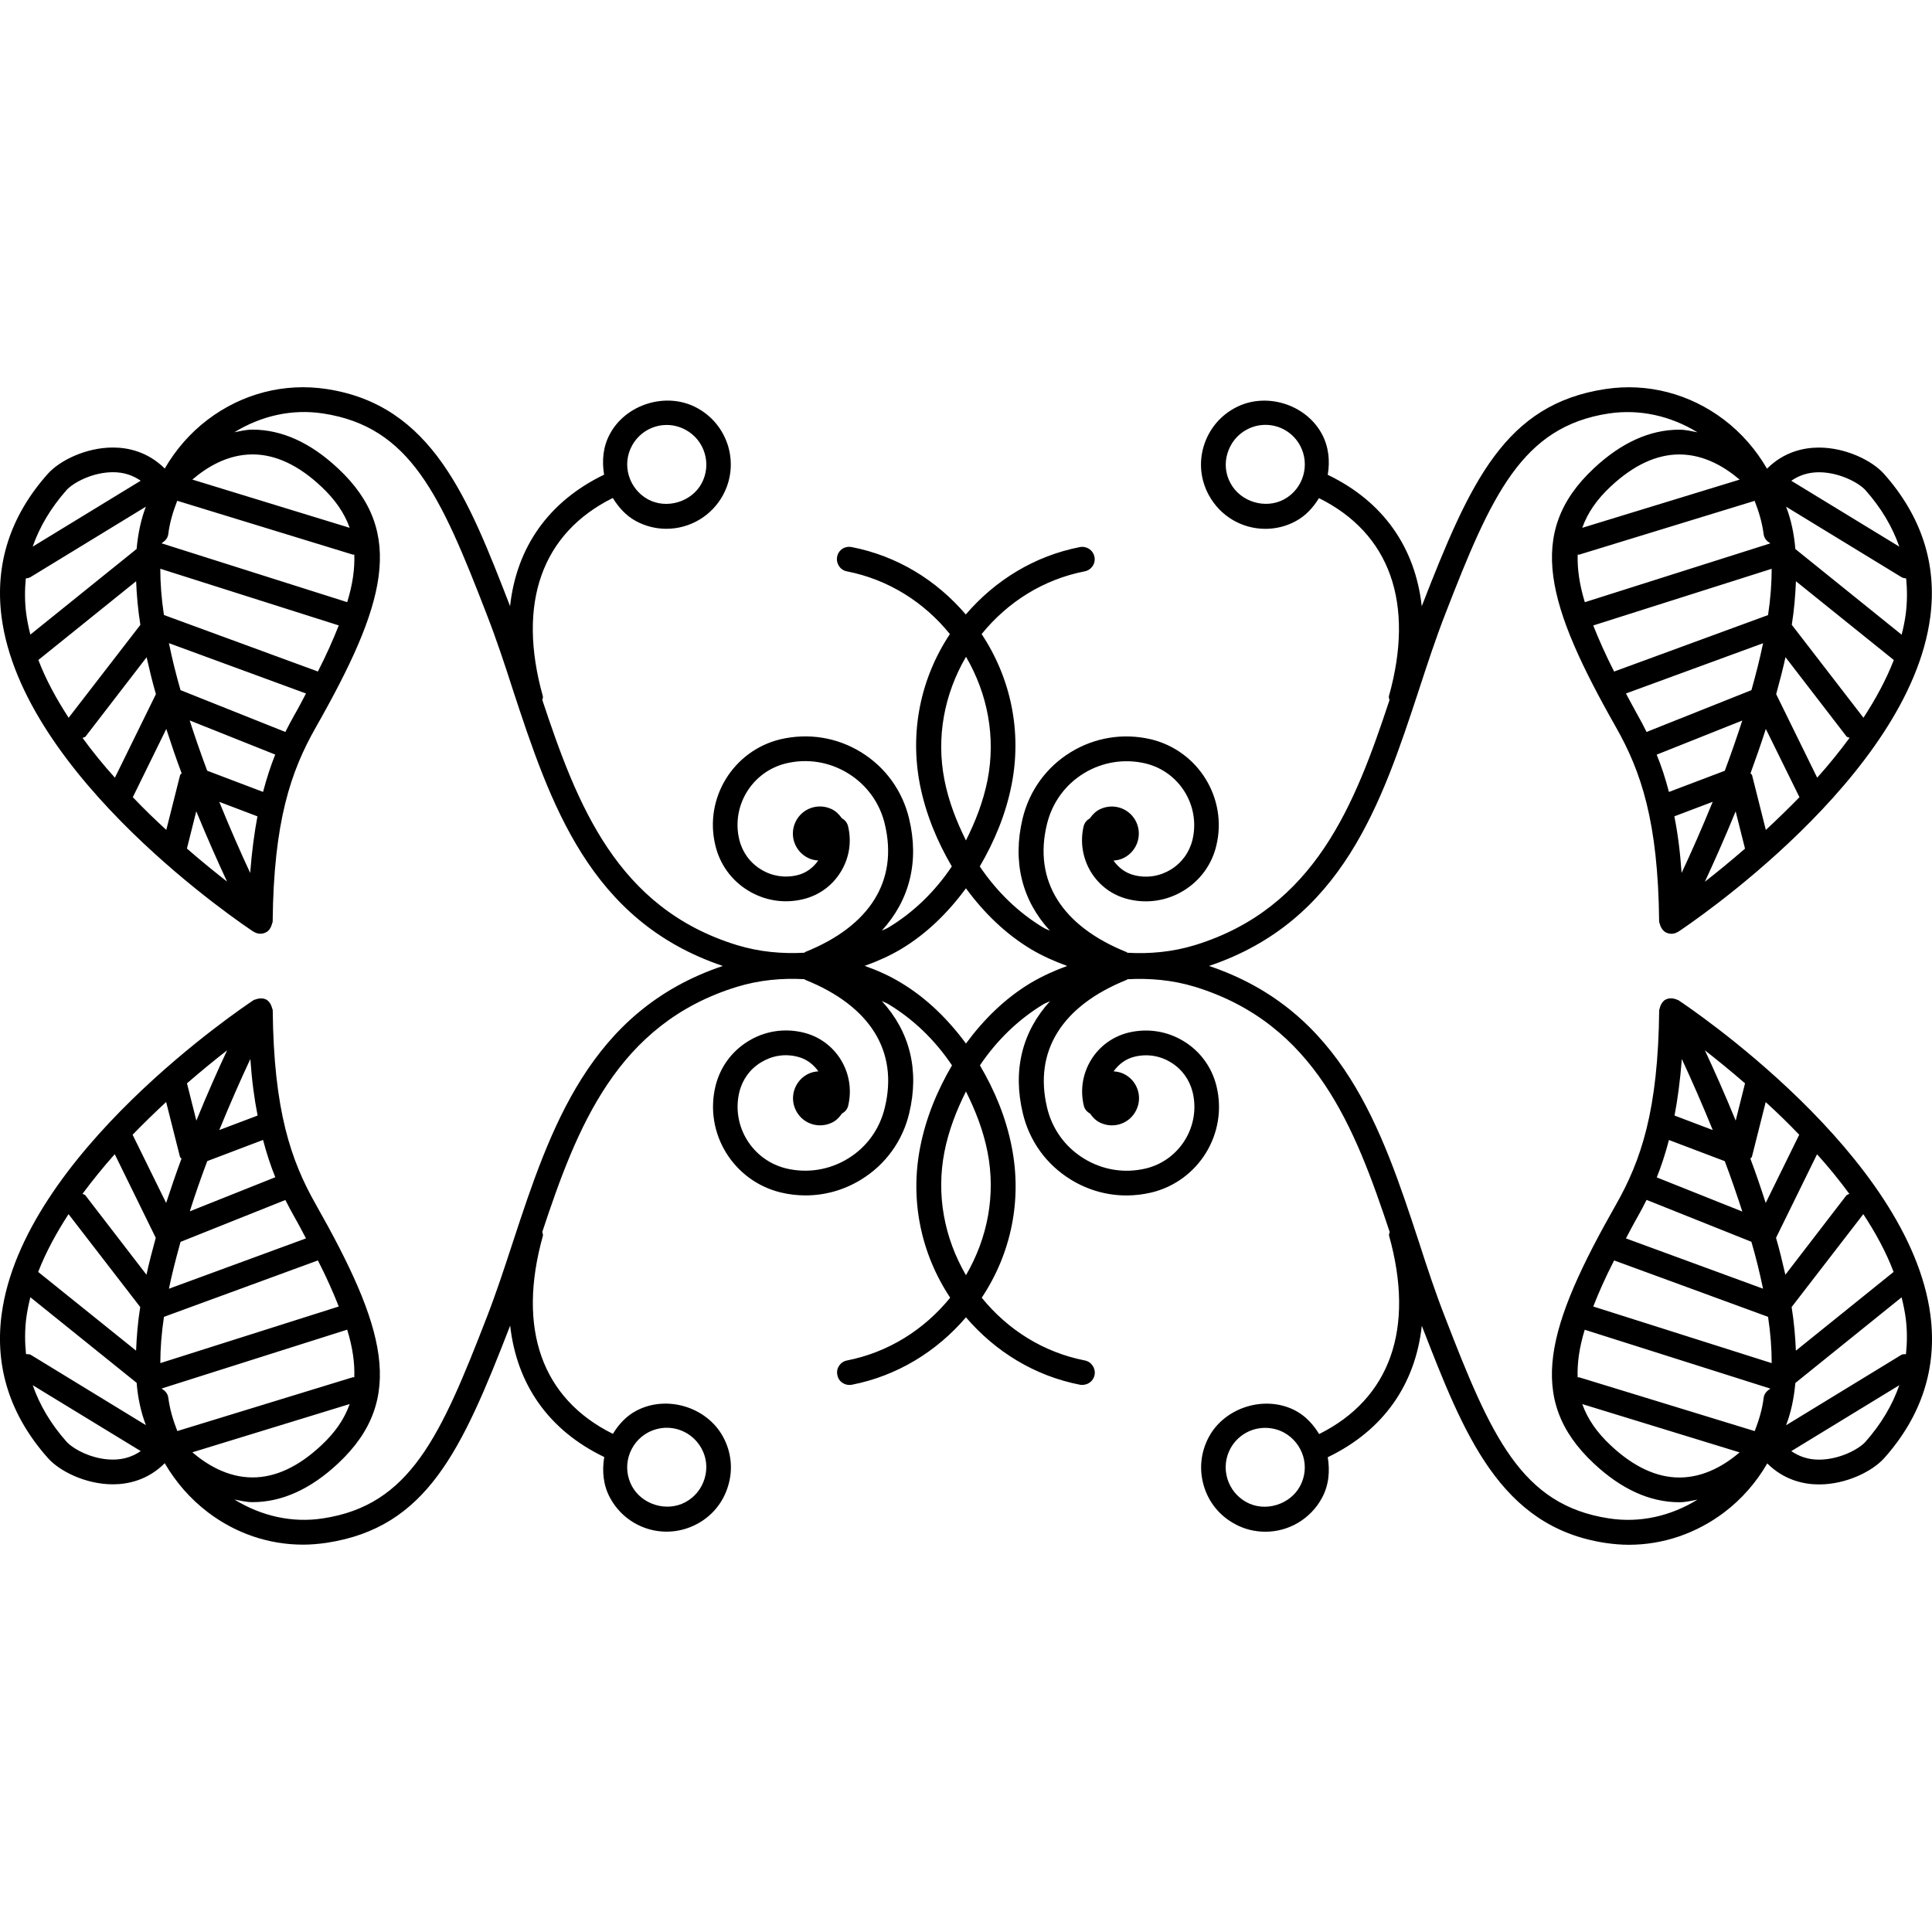 <?xml version="1.0" encoding="iso-8859-1"?>
<!-- Generator: Adobe Illustrator 16.0.0, SVG Export Plug-In . SVG Version: 6.00 Build 0)  -->
<!DOCTYPE svg PUBLIC "-//W3C//DTD SVG 1.1//EN" "http://www.w3.org/Graphics/SVG/1.1/DTD/svg11.dtd">
<svg version="1.1" id="Capa_1" xmlns="http://www.w3.org/2000/svg" xmlns:xlink="http://www.w3.org/1999/xlink" x="0px" y="0px"
	 width="210.909px" height="210.909px" viewBox="0 0 210.909 210.909" style="enable-background:new 0 0 210.909 210.909;"
	 xml:space="preserve">
<g>
	<path d="M183.214,109.183c-0.079-0.048-0.152-0.043-0.231-0.085c-0.096-0.031-0.143-0.053-0.222-0.073
		c-0.322-0.069-0.617-0.063-0.907,0.084c0,0,0,0-0.011,0l0,0l0,0c-0.301,0.158-0.464,0.422-0.58,0.707
		c-0.031,0.084-0.053,0.137-0.063,0.216c-0.021,0.101-0.073,0.163-0.073,0.259c-0.116,10.926-1.973,16.39-4.726,21.23
		c-7.504,13.21-9.935,21.21-2.415,28.234c2.995,2.815,6.139,4.239,9.334,4.239c0.712,0,1.34-0.163,1.988-0.284
		c-2.916,1.793-6.265,2.573-9.672,2.046c-9.528-1.445-12.851-8.907-17.897-21.99c-1.018-2.605-1.914-5.295-2.832-8.153
		c-4.087-12.461-8.38-25.275-22.924-30.164c14.544-4.896,18.837-17.716,22.924-30.166c0.934-2.858,1.819-5.553,2.832-8.161
		c5.062-13.078,8.405-20.553,17.897-21.987c3.37-0.499,6.74,0.264,9.667,2.057c-0.654-0.124-1.282-0.285-1.988-0.285
		c-3.201,0-6.344,1.424-9.334,4.232c-7.51,7.026-5.068,15.023,2.426,28.242c2.742,4.838,4.604,10.293,4.714,21.223
		c0,0.092,0.053,0.166,0.074,0.258c0.011,0.082,0.037,0.14,0.068,0.217c0.116,0.292,0.301,0.551,0.575,0.701l0,0l0,0
		c0.2,0.105,0.422,0.158,0.633,0.158c0.253,0,0.495-0.084,0.717-0.217c0-0.005,0.011,0,0.021-0.005
		c1.022-0.68,25.228-16.849,27.512-34.372c0.754-5.756-0.966-11.011-5.062-15.623c-1.276-1.424-4.13-2.861-7.099-2.861
		c-1.655,0-3.817,0.459-5.663,2.305c-1.192-2.057-2.774-3.887-4.684-5.34c-3.765-2.858-8.374-4.05-12.956-3.354
		c-10.959,1.653-14.745,10.077-20.039,23.68c-0.006,0.005-0.006,0.016-0.011,0.026c-0.718-6.415-4.188-11.422-10.263-14.344
		c0.254-1.484,0.122-3.04-0.643-4.464c-1.772-3.286-6.207-4.63-9.503-2.827c-1.672,0.904-2.858,2.389-3.401,4.192
		c-0.533,1.793-0.327,3.681,0.564,5.313c1.229,2.268,3.58,3.684,6.18,3.684c1.16,0,2.32-0.292,3.328-0.849
		c1.107-0.599,1.903-1.506,2.516-2.505c7.752,3.845,10.483,11.465,7.636,21.626c-0.042,0.153,0.053,0.282,0.063,0.427
		c-3.766,11.383-8.132,22.713-21.247,26.749c-2.463,0.749-4.941,0.971-7.367,0.828c-0.037-0.016-0.047-0.053-0.079-0.068
		c-7.082-2.843-10.198-7.8-8.701-13.961c0.56-2.326,1.978-4.298,4.014-5.55c2.035-1.252,4.45-1.63,6.76-1.084
		c3.718,0.907,5.996,4.644,5.115,8.332c-0.332,1.361-1.165,2.516-2.356,3.243c-1.208,0.741-2.59,0.963-3.977,0.628
		c-0.98-0.232-1.751-0.839-2.289-1.604c0.349-0.021,0.718-0.098,1.055-0.256c1.482-0.696,2.12-2.454,1.435-3.937
		c-0.696-1.484-2.437-2.12-3.939-1.424c-0.49,0.227-0.838,0.594-1.134,1.01c-0.321,0.177-0.569,0.459-0.675,0.847
		c-0.406,1.725-0.116,3.504,0.797,5.013c0.928,1.505,2.378,2.565,4.113,2.974c2.057,0.499,4.197,0.164,6.012-0.949
		c1.813-1.112,3.079-2.858,3.564-4.92c1.234-5.128-1.946-10.325-7.104-11.588c-3.021-0.718-6.154-0.222-8.812,1.41
		c-2.647,1.63-4.501,4.195-5.231,7.22c-1.139,4.73-0.066,8.951,2.984,12.263c-0.216-0.119-0.464-0.185-0.686-0.319
		c-2.763-1.653-5.123-3.953-6.977-6.703c1.585-2.71,2.843-5.689,3.479-8.94c1.123-5.735-0.053-11.562-3.278-16.427
		c2.864-3.521,6.75-5.967,11.253-6.848c0.738-0.146,1.213-0.854,1.065-1.582c-0.153-0.73-0.833-1.2-1.582-1.068
		c-4.937,0.965-9.229,3.594-12.464,7.359c-3.225-3.771-7.518-6.399-12.464-7.359c-0.778-0.137-1.447,0.333-1.582,1.068
		c-0.135,0.735,0.335,1.442,1.058,1.582c4.498,0.88,8.403,3.327,11.253,6.848c-3.227,4.87-4.39,10.691-3.272,16.427
		c0.644,3.256,1.896,6.225,3.483,8.94c-1.846,2.75-4.205,5.044-6.971,6.697c-0.216,0.13-0.458,0.195-0.68,0.319
		c3.035-3.317,4.121-7.533,2.982-12.258c-0.73-3.03-2.586-5.596-5.239-7.228c-2.65-1.629-5.762-2.12-8.812-1.408
		c-5.152,1.247-8.342,6.441-7.095,11.573c0.485,2.067,1.753,3.823,3.565,4.931c1.814,1.113,3.952,1.453,6.004,0.955
		c1.722-0.409,3.185-1.463,4.113-2.975c0.936-1.513,1.221-3.288,0.802-5.012c-0.103-0.388-0.346-0.675-0.67-0.847
		c-0.298-0.417-0.644-0.783-1.134-1.01c-1.487-0.696-3.246-0.066-3.937,1.424c-0.693,1.477-0.056,3.24,1.434,3.937
		c0.335,0.158,0.699,0.232,1.055,0.256c-0.535,0.765-1.308,1.371-2.292,1.603c-1.365,0.33-2.779,0.103-3.963-0.633
		c-1.205-0.733-2.035-1.888-2.365-3.256c-0.891-3.688,1.406-7.42,5.103-8.316c2.333-0.562,4.738-0.166,6.773,1.086
		c2.036,1.252,3.465,3.225,4.016,5.556c1.469,6.157-1.613,11.114-8.704,13.951c-0.032,0.011-0.037,0.058-0.071,0.074
		c-2.434,0.137-4.917-0.085-7.375-0.833c-13.118-4.032-17.458-15.362-21.239-26.745c0.011-0.145,0.098-0.274,0.053-0.427
		c-2.84-10.156-0.113-17.782,7.636-21.637c0.633,1.021,1.432,1.927,2.518,2.516c1.015,0.556,2.175,0.849,3.325,0.849
		c2.586,0,4.957-1.411,6.188-3.678c0.891-1.648,1.091-3.536,0.562-5.339c-0.545-1.798-1.738-3.28-3.385-4.171
		c-3.293-1.804-7.75-0.459-9.514,2.821c-0.757,1.376-0.896,2.932-0.643,4.458c-6.064,2.927-9.563,7.935-10.265,14.36
		c-0.005-0.01-0.005-0.021-0.01-0.034c-4.564-11.77-8.5-21.938-20.037-23.678c-4.577-0.691-9.199,0.491-12.97,3.354
		c-1.912,1.453-3.488,3.272-4.68,5.329c-1.843-1.835-4.008-2.294-5.651-2.294c-2.99,0-5.824,1.437-7.101,2.856
		c-4.113,4.606-5.803,9.872-5.065,15.622c2.278,17.523,26.47,33.697,27.509,34.378c0.011,0.005,0.021,0,0.021,0.005
		c0.222,0.138,0.464,0.216,0.717,0.216c0.211,0,0.433-0.047,0.633-0.158l0,0l0,0c0.285-0.149,0.464-0.413,0.578-0.701
		c0.031-0.076,0.047-0.134,0.066-0.216c0.021-0.092,0.074-0.166,0.074-0.259c0.113-10.929,1.972-16.39,4.725-21.223
		c7.501-13.218,9.932-21.215,2.415-28.236c-2.998-2.813-6.141-4.237-9.336-4.237c-0.72,0-1.334,0.161-1.983,0.285
		c2.921-1.793,6.286-2.566,9.667-2.051c9.531,1.442,12.851,8.909,17.9,21.987c1.015,2.608,1.912,5.303,2.829,8.161
		c4.09,12.45,8.382,25.27,22.924,30.166c-14.542,4.895-18.834,17.709-22.924,30.164c-0.934,2.854-1.819,5.548-2.829,8.153
		c-5.065,13.083-8.403,20.556-17.9,21.99c-3.354,0.521-6.729-0.253-9.661-2.057c0.648,0.121,1.268,0.284,1.982,0.284
		c3.201,0,6.344-1.424,9.337-4.229c7.512-7.024,5.065-15.024-2.415-28.234c-2.753-4.841-4.612-10.294-4.725-21.23
		c0-0.096-0.053-0.158-0.074-0.259c-0.024-0.079-0.04-0.132-0.071-0.216c-0.113-0.296-0.303-0.549-0.572-0.707l0,0l0,0
		c-0.011,0-0.011,0-0.011,0c-0.303-0.143-0.599-0.147-0.907-0.074c-0.087,0.011-0.124,0.032-0.201,0.063
		c-0.098,0.032-0.179,0.032-0.253,0.085c-1.025,0.68-25.236,16.848-27.514,34.366c-0.749,5.754,0.968,11.017,5.065,15.626
		c1.258,1.424,4.116,2.863,7.09,2.863c1.653,0,3.818-0.459,5.661-2.305c1.192,2.057,2.784,3.887,4.685,5.337
		c3.051,2.331,6.687,3.554,10.418,3.554c0.836,0,1.69-0.073,2.561-0.2c10.96-1.661,14.757-10.072,20.033-23.683
		c0.006-0.011,0.006-0.021,0.011-0.032c0.717,6.418,4.195,11.428,10.27,14.35c-0.253,1.529-0.113,3.09,0.644,4.472
		c1.231,2.268,3.586,3.676,6.172,3.676c1.16,0,2.32-0.301,3.341-0.854c1.653-0.892,2.848-2.368,3.375-4.171
		c0.541-1.793,0.335-3.691-0.562-5.332c-1.774-3.274-6.194-4.614-9.514-2.821c-1.081,0.58-1.885,1.481-2.513,2.5
		c-7.747-3.839-10.486-11.465-7.639-21.621c0.042-0.158-0.055-0.29-0.065-0.433c3.773-11.38,8.131-22.707,21.249-26.747
		c2.463-0.749,4.941-0.97,7.364-0.833c0.045,0.016,0.05,0.053,0.082,0.068c7.09,2.843,10.196,7.8,8.693,13.959
		c-0.557,2.331-1.97,4.303-4.005,5.548c-2.036,1.255-4.451,1.635-6.76,1.086c-3.715-0.907-6.001-4.646-5.115-8.332
		c0.329-1.36,1.16-2.521,2.365-3.248c1.205-0.738,2.586-0.966,3.963-0.622c0.983,0.231,1.756,0.833,2.302,1.603
		c-0.356,0.021-0.73,0.095-1.065,0.253c-1.474,0.696-2.123,2.458-1.424,3.935c0.686,1.481,2.434,2.12,3.937,1.424
		c0.49-0.222,0.841-0.591,1.129-1.013c0.329-0.169,0.577-0.459,0.675-0.844c0.409-1.729,0.124-3.512-0.799-5.021
		c-0.926-1.497-2.378-2.562-4.111-2.974c-2.051-0.496-4.2-0.169-6.004,0.949c-1.814,1.112-3.08,2.857-3.575,4.92
		c-1.237,5.131,1.949,10.32,7.106,11.586c0.901,0.221,1.814,0.326,2.721,0.326c2.133,0,4.225-0.585,6.086-1.734
		c2.652-1.63,4.509-4.192,5.234-7.22c1.139-4.73,0.063-8.943-2.988-12.266c0.222,0.116,0.464,0.189,0.686,0.321
		c2.766,1.661,5.131,3.95,6.977,6.703c-1.587,2.71-2.84,5.689-3.475,8.943c-1.123,5.732,0.053,11.56,3.277,16.422
		c-2.858,3.512-6.761,5.964-11.253,6.85c-0.747,0.143-1.221,0.85-1.065,1.582c0.129,0.728,0.804,1.197,1.582,1.07
		c4.936-0.97,9.229-3.596,12.458-7.361c3.23,3.766,7.522,6.402,12.459,7.361c0.748,0.116,1.439-0.343,1.582-1.07
		c0.137-0.732-0.338-1.439-1.065-1.582c-4.493-0.881-8.396-3.327-11.254-6.85c3.24-4.868,4.406-10.689,3.283-16.422
		c-0.631-3.265-1.888-6.233-3.48-8.943c1.851-2.753,4.221-5.042,6.974-6.697c0.222-0.127,0.464-0.195,0.686-0.316
		c-3.032,3.312-4.113,7.53-2.974,12.255c0.725,3.038,2.578,5.595,5.23,7.225c1.862,1.149,3.955,1.735,6.086,1.735
		c0.907,0,1.819-0.111,2.727-0.322c5.152-1.25,8.343-6.443,7.104-11.58c-0.496-2.067-1.762-3.823-3.576-4.931
		c-1.803-1.107-3.938-1.439-6.001-0.954c-1.714,0.411-3.185,1.466-4.113,2.974c-0.928,1.509-1.213,3.291-0.802,5.021
		c0.101,0.38,0.349,0.675,0.676,0.844c0.29,0.411,0.638,0.791,1.128,1.013c1.487,0.696,3.254,0.068,3.939-1.424
		c0.701-1.477,0.063-3.243-1.424-3.935c-0.338-0.158-0.712-0.231-1.065-0.253c0.543-0.77,1.318-1.371,2.3-1.603
		c1.371-0.333,2.778-0.105,3.965,0.633c1.197,0.728,2.025,1.888,2.363,3.248c0.891,3.691-1.414,7.425-5.1,8.321
		c-2.342,0.56-4.735,0.169-6.776-1.086c-2.036-1.245-3.465-3.228-4.014-5.548c-1.474-6.165,1.614-11.122,8.701-13.959
		c0.032-0.011,0.037-0.053,0.074-0.063c2.431-0.132,4.915,0.079,7.372,0.828c13.12,4.04,17.461,15.367,21.252,26.758
		c-0.011,0.137-0.11,0.274-0.063,0.422c2.838,10.156,0.105,17.782-7.636,21.642c-0.633-1.022-1.435-1.93-2.521-2.521
		c-3.301-1.793-7.747-0.442-9.514,2.827c-0.891,1.655-1.091,3.533-0.559,5.336c0.527,1.804,1.729,3.28,3.386,4.172
		c1.013,0.564,2.173,0.849,3.338,0.849c2.579,0,4.936-1.413,6.165-3.67c0.759-1.382,0.896-2.933,0.643-4.462
		c6.075-2.927,9.562-7.931,10.268-14.359c0.006,0.011,0.006,0.021,0.011,0.037c4.572,11.771,8.501,21.938,20.039,23.678
		c0.849,0.127,1.703,0.2,2.568,0.2c3.712,0,7.341-1.229,10.415-3.554c1.914-1.456,3.491-3.27,4.678-5.326
		c1.846,1.835,4.008,2.293,5.652,2.293c2.99,0,5.822-1.439,7.099-2.853c4.113-4.608,5.812-9.872,5.062-15.63
		C208.443,126.042,184.249,109.863,183.214,109.183z M208.089,63.148c0.121,1.253,0.121,2.531-0.042,3.85
		c-0.101,0.768-0.259,1.529-0.454,2.289l-11.602-9.353c-0.137-1.68-0.475-3.228-1.007-4.617l12.599,7.691
		C207.736,63.101,207.92,63.122,208.089,63.148z M203.427,78.354l-7.825-10.146c0.264-1.643,0.39-3.219,0.453-4.756l10.685,8.601
		C205.906,74.202,204.756,76.313,203.427,78.354z M198.375,84.898l-4.477-9.121c0.374-1.35,0.722-2.694,1.018-4.034l6.655,8.646
		c0.095,0.108,0.227,0.087,0.337,0.164C200.796,82.059,199.615,83.517,198.375,84.898z M182.782,89.117l4.188-1.587
		c-1.155,2.829-2.32,5.474-3.396,7.766C183.415,92.972,183.146,90.931,182.782,89.117z M189.474,88.577l1.023,4.066
		c-1.599,1.387-3.096,2.608-4.383,3.612C187.09,94.156,188.261,91.535,189.474,88.577z M188.288,84.142l-6.096,2.312
		c-0.396-1.516-0.839-2.861-1.34-4.071l9.345-3.726C189.601,80.503,188.962,82.343,188.288,84.142z M178.764,78.041
		c-0.475-0.836-0.839-1.561-1.266-2.336l14.971-5.487c-0.348,1.68-0.785,3.391-1.271,5.123l-11.449,4.564
		C179.428,79.256,179.107,78.642,178.764,78.041z M173.928,68.279l19.479-6.186c0,1.585-0.126,3.275-0.396,5.052l-16.806,6.165
		C175.267,71.459,174.535,69.811,173.928,68.279z M172.23,60.535c0.053-0.005,0.105,0.032,0.153,0.016l19.163-5.875
		c0.464,1.176,0.823,2.387,0.986,3.654c0.063,0.443,0.338,0.752,0.696,0.952c0.005,0.011,0.005,0.026,0.011,0.042L173.01,65.74
		C172.404,63.762,172.182,62.067,172.23,60.535z M175.832,53.11c2.479-2.322,4.999-3.499,7.494-3.499
		c2.795,0,5.078,1.463,6.581,2.748l-17.176,5.26C173.311,55.976,174.329,54.513,175.832,53.11z M192.77,90.602l-1.503-5.978
		c-0.021-0.093-0.121-0.124-0.169-0.211c0.575-1.572,1.14-3.19,1.672-4.839l3.67,7.452C195.196,88.297,193.978,89.484,192.77,90.602
		z M203.649,53.514c1.72,1.935,2.933,3.998,3.691,6.162l-11.791-7.192c0.849-0.594,1.856-0.929,3.021-0.929
		C200.833,51.56,202.943,52.725,203.649,53.514z M140.189,54.507c-2.052,1.113-4.768,0.277-5.854-1.748
		c-0.554-1.004-0.676-2.167-0.338-3.27c0.338-1.104,1.055-2.024,2.083-2.578c0.633-0.349,1.345-0.53,2.062-0.53
		c1.599,0,3.032,0.87,3.787,2.262C143.052,50.75,142.272,53.369,140.189,54.507z M68.995,48.649
		c0.762-1.393,2.204-2.257,3.792-2.257c0.712,0,1.424,0.185,2.057,0.53c1.015,0.551,1.756,1.463,2.083,2.568
		c0.33,1.107,0.206,2.271-0.335,3.28c-1.089,2.02-3.81,2.851-5.854,1.743c-1.015-0.557-1.748-1.469-2.088-2.582
		C68.32,50.824,68.443,49.659,68.995,48.649z M38.677,60.535c0.056,1.538-0.166,3.235-0.775,5.2l-20.24-6.415
		c0.006-0.016,0.006-0.032,0.011-0.048c0.351-0.211,0.636-0.52,0.696-0.957c0.15-1.258,0.524-2.473,0.978-3.646l19.174,5.877
		C38.578,60.567,38.625,60.525,38.677,60.535z M34.704,73.305l-16.809-6.168c-0.267-1.774-0.396-3.459-0.396-5.049l19.482,6.186
		C36.373,69.811,35.651,71.459,34.704,73.305z M32.144,78.041c-0.335,0.591-0.665,1.215-0.992,1.864L19.709,75.34
		c-0.503-1.732-0.923-3.449-1.268-5.128l14.963,5.493C32.988,76.49,32.626,77.209,32.144,78.041z M9.012,80.558
		c0.114-0.076,0.243-0.055,0.335-0.163l6.658-8.646c0.303,1.339,0.625,2.684,1.015,4.028l-4.477,9.121
		C11.29,83.511,10.109,82.059,9.012,80.558z M4.189,72.047l10.671-8.596c0.063,1.537,0.201,3.119,0.464,4.762L7.493,78.354
		C6.164,76.313,5.004,74.196,4.189,72.047z M2.86,66.982c-0.166-1.313-0.166-2.587-0.042-3.839c0.167-0.026,0.346-0.042,0.507-0.14
		l12.598-7.691c-0.535,1.395-0.856,2.938-1.01,4.617L3.314,69.276C3.119,68.517,2.968,67.754,2.86,66.982z M24.79,96.245
		c-1.284-1.01-2.797-2.226-4.385-3.612l1.021-4.066C22.646,91.535,23.812,94.156,24.79,96.245z M23.936,87.535l4.168,1.582
		c-0.34,1.814-0.614,3.855-0.793,6.178C26.243,92.999,25.083,90.359,23.936,87.535z M28.716,86.449l-6.097-2.312
		c-0.675-1.798-1.312-3.633-1.911-5.489l9.336,3.726C29.557,83.593,29.114,84.943,28.716,86.449z M7.261,53.503
		c0.709-0.789,2.813-1.954,5.081-1.954c1.173,0,2.148,0.335,3.019,0.928L3.567,59.675C4.318,57.516,5.544,55.449,7.261,53.503z
		 M14.499,87.026l3.655-7.452c0.535,1.648,1.081,3.272,1.674,4.839c-0.05,0.087-0.14,0.118-0.169,0.211l-1.505,5.972
		C16.933,89.484,15.707,88.297,14.499,87.026z M35.071,53.116c1.503,1.408,2.523,2.871,3.101,4.503l-17.173-5.265
		c1.487-1.279,3.775-2.748,6.573-2.748C30.071,49.606,32.592,50.782,35.071,53.116z M2.839,147.816
		c-0.129-1.271-0.14-2.573,0.026-3.913c0.108-0.77,0.258-1.529,0.448-2.288l11.604,9.344c0.134,1.688,0.477,3.228,1.01,4.62
		L3.33,147.884C3.179,147.805,3,147.853,2.839,147.816z M7.482,132.544l7.826,10.141c-0.266,1.65-0.39,3.232-0.453,4.762
		l-10.687-8.596C5.004,136.7,6.154,134.59,7.482,132.544z M12.527,126l4.477,9.129c-0.374,1.35-0.72,2.689-1.015,4.028l-6.658-8.653
		c-0.082-0.111-0.216-0.111-0.324-0.18C10.119,128.832,11.29,127.381,12.527,126z M28.123,121.781l-4.187,1.582
		c1.158-2.821,2.318-5.469,3.394-7.757C27.49,117.931,27.764,119.972,28.123,121.781z M21.436,122.334l-1.025-4.071
		c1.598-1.381,3.095-2.604,4.385-3.606C23.812,116.745,22.646,119.361,21.436,122.334z M22.625,126.753l6.091-2.31
		c0.398,1.509,0.841,2.858,1.339,4.071l-9.336,3.723C21.301,130.392,21.95,128.552,22.625,126.753z M32.144,132.861
		c0.482,0.827,0.838,1.545,1.26,2.33l-14.963,5.495c0.345-1.677,0.788-3.391,1.268-5.115l11.443-4.572
		C31.479,131.642,31.804,132.259,32.144,132.861z M36.982,142.626L17.5,148.807c0.005-1.587,0.129-3.27,0.4-5.052l16.804-6.159
		C35.651,139.442,36.373,141.087,36.982,142.626z M38.677,150.363c-0.058,0.006-0.105-0.031-0.155-0.016l-19.164,5.875
		c-0.464-1.177-0.823-2.384-0.989-3.655c-0.061-0.433-0.34-0.743-0.696-0.954c0-0.011-0.005-0.031-0.005-0.042l20.234-6.418
		C38.511,147.141,38.733,148.839,38.677,150.363z M35.071,157.788c-2.479,2.326-5,3.497-7.494,3.497
		c-2.792,0-5.075-1.461-6.578-2.742l17.173-5.269C37.594,154.924,36.579,156.385,35.071,157.788z M18.137,120.299l1.506,5.975
		c0.021,0.101,0.119,0.121,0.169,0.211c-0.578,1.566-1.139,3.19-1.675,4.836l-3.662-7.446
		C15.707,122.609,16.933,121.417,18.137,120.299z M7.261,157.382c-1.717-1.931-2.932-3.998-3.689-6.165l11.789,7.192
		c-0.852,0.597-1.856,0.929-3.024,0.929C10.069,159.343,7.976,158.178,7.261,157.382z M68.644,158.964
		c0.335-1.107,1.067-2.025,2.088-2.579c0.623-0.332,1.34-0.522,2.054-0.522c1.592,0,3.04,0.876,3.799,2.268
		c0.557,1.013,0.665,2.173,0.335,3.27c-0.33,1.107-1.062,2.02-2.078,2.574c-2.046,1.117-4.762,0.284-5.854-1.735
		C68.443,161.232,68.32,160.055,68.644,158.964z M103.101,85.141c-0.917-4.664-0.021-9.368,2.354-13.444
		c2.371,4.071,3.261,8.774,2.354,13.444c-0.469,2.36-1.324,4.548-2.36,6.605C104.429,89.689,103.564,87.506,103.101,85.141z
		 M107.804,125.762c0.918,4.662,0.021,9.376-2.354,13.447c-2.37-4.071-3.262-8.774-2.354-13.447
		c0.464-2.362,1.318-4.546,2.354-6.612C106.476,121.216,107.34,123.389,107.804,125.762z M112.55,107.285
		c-2.792,1.666-5.142,3.976-7.101,6.634c-1.959-2.658-4.324-4.979-7.106-6.645c-1.257-0.765-2.592-1.351-3.947-1.835
		c1.36-0.485,2.694-1.076,3.958-1.825c2.792-1.672,5.136-3.979,7.095-6.639c1.959,2.666,4.324,4.978,7.111,6.65
		c1.255,0.749,2.584,1.329,3.944,1.824C115.161,105.934,113.827,106.536,112.55,107.285z M141.913,162.25
		c-1.091,2.014-3.807,2.853-5.848,1.734c-1.013-0.559-1.751-1.466-2.083-2.578c-0.327-1.103-0.206-2.268,0.337-3.275
		c0.76-1.392,2.205-2.257,3.797-2.257c0.718,0,1.435,0.18,2.057,0.517c1.013,0.56,1.746,1.467,2.089,2.584
		C142.588,160.072,142.461,161.242,141.913,162.25z M207.578,147.895l-12.598,7.694c0.537-1.398,0.859-2.933,1.012-4.615
		l11.597-9.35c0.195,0.771,0.348,1.524,0.453,2.3c0.169,1.329,0.158,2.626,0.026,3.902
		C207.91,147.853,207.725,147.805,207.578,147.895z M172.225,150.363c-0.053-1.534,0.168-3.232,0.774-5.199l20.24,6.418
		c-0.006,0.01-0.006,0.021-0.011,0.042c-0.349,0.211-0.633,0.521-0.696,0.96c-0.147,1.255-0.522,2.473-0.976,3.644l-19.174-5.875
		C172.335,150.336,172.283,150.374,172.225,150.363z M176.207,137.596l16.806,6.159c0.27,1.782,0.396,3.465,0.396,5.052
		l-19.479-6.181C174.529,141.087,175.262,139.442,176.207,137.596z M178.758,132.861c0.338-0.591,0.665-1.224,0.991-1.873
		l11.443,4.572c0.507,1.725,0.923,3.449,1.271,5.121l-14.966-5.49C177.92,134.406,178.279,133.694,178.758,132.861z
		 M201.882,130.324c-0.116,0.079-0.231,0.079-0.327,0.18l-6.654,8.653c-0.307-1.339-0.628-2.689-1.019-4.028l4.478-9.123
		C199.61,127.386,200.786,128.832,201.882,130.324z M206.718,138.851l-10.668,8.596c-0.063-1.529-0.2-3.111-0.464-4.762
		l7.825-10.141C204.756,134.59,205.906,136.7,206.718,138.851z M186.115,114.657c1.281,1.007,2.795,2.226,4.383,3.606l-1.019,4.071
		C188.261,119.361,187.09,116.745,186.115,114.657z M186.974,123.363l-4.171-1.582c0.343-1.814,0.617-3.854,0.796-6.175
		C184.665,117.9,185.825,120.542,186.974,123.363z M182.192,124.449l6.096,2.311c0.675,1.798,1.313,3.644,1.914,5.5l-9.339-3.729
		C181.353,127.313,181.796,125.962,182.192,124.449z M196.414,123.875l-3.659,7.446c-0.533-1.651-1.081-3.27-1.672-4.836
		c0.048-0.09,0.137-0.11,0.169-0.211l1.503-5.964C193.978,121.417,195.196,122.609,196.414,123.875z M175.832,157.783
		c-1.503-1.408-2.521-2.869-3.101-4.504l17.176,5.273c-1.487,1.271-3.776,2.742-6.576,2.742
		C180.836,161.294,178.31,160.114,175.832,157.783z M203.649,157.392c-0.706,0.791-2.815,1.951-5.083,1.951
		c-1.171,0-2.146-0.337-3.017-0.928l11.791-7.198C206.586,153.384,205.363,155.452,203.649,157.392z"/>
</g>
<g>
</g>
<g>
</g>
<g>
</g>
<g>
</g>
<g>
</g>
<g>
</g>
<g>
</g>
<g>
</g>
<g>
</g>
<g>
</g>
<g>
</g>
<g>
</g>
<g>
</g>
<g>
</g>
<g>
</g>
</svg>
